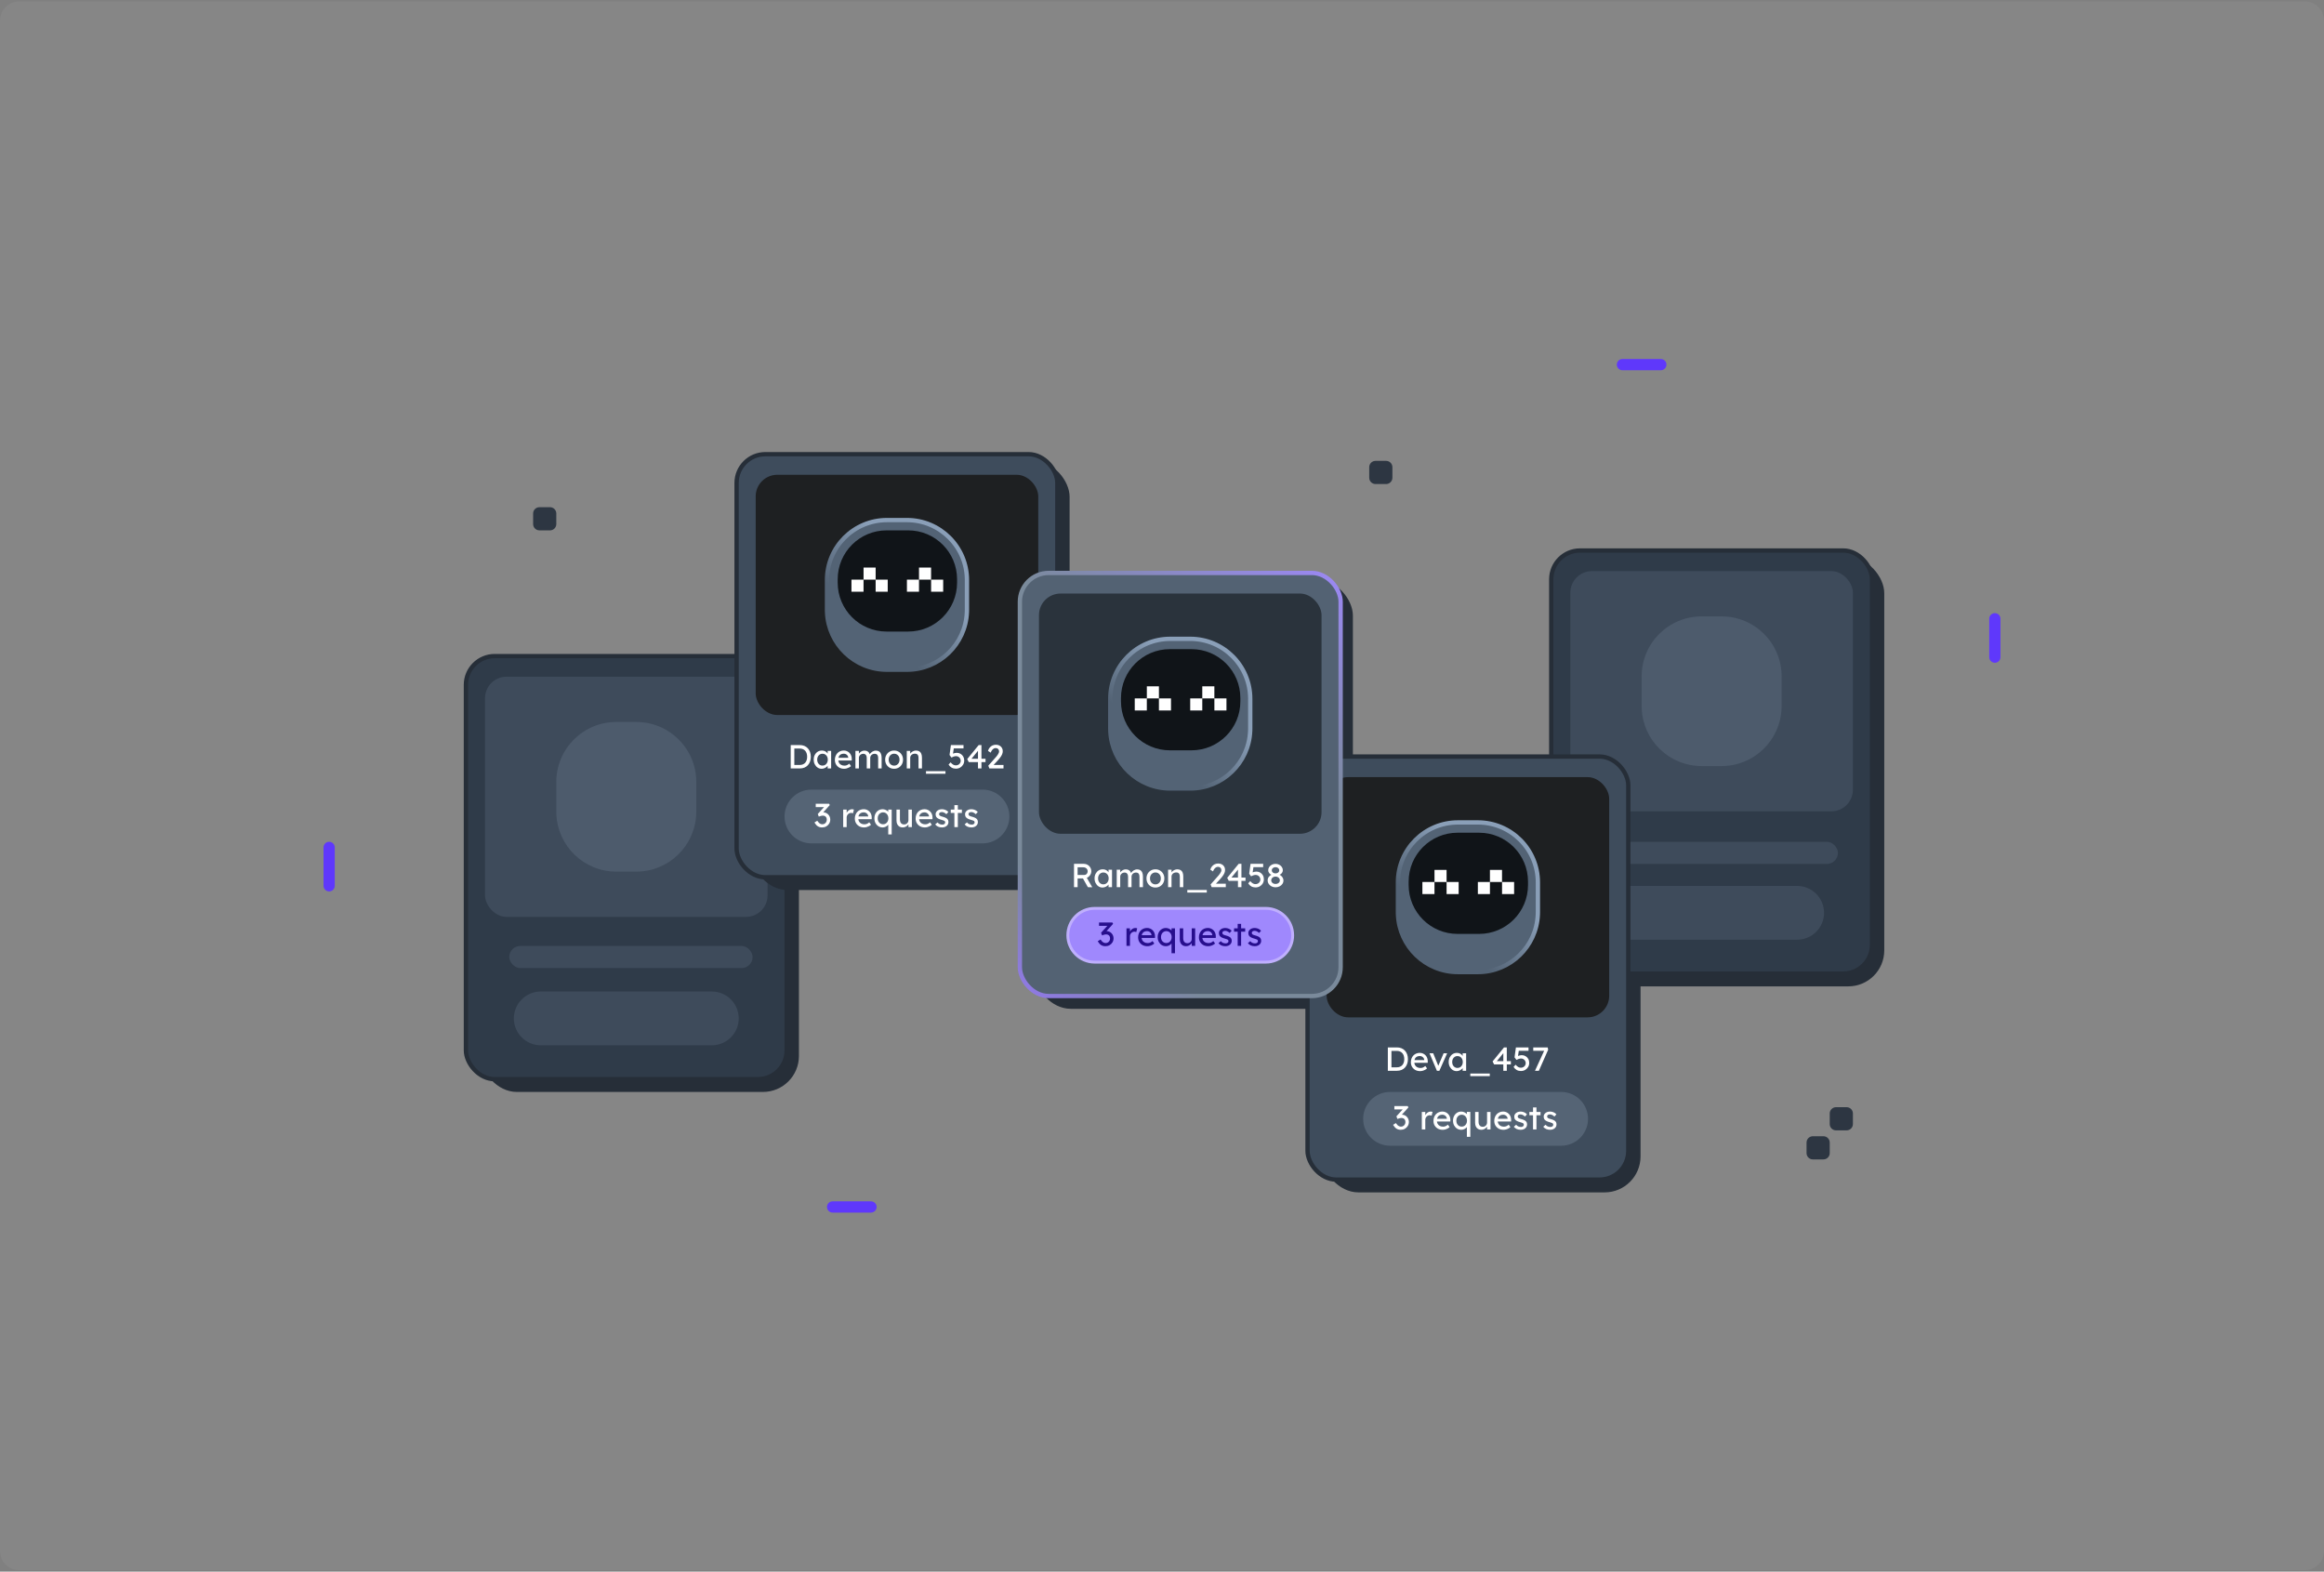 <svg width="976" height="660" viewBox="0 0 976 660" fill="none" xmlns="http://www.w3.org/2000/svg">
<rect x="0" y="0" width="976" height="660" fill="#808080" stroke="none"/>
<path d="M0 8.576C0 4.171 3.571 0.6 7.976 0.6H968.024C972.429 0.6 976 4.171 976 8.576V651.423C976 655.828 972.429 659.4 968.024 659.4H7.976C3.571 659.4 0 655.828 0 651.423V8.576Z" fill="white" fill-opacity="0.05"/>
<rect x="555.384" y="320.513" width="133.588" height="180.235" rx="15.105" fill="#262E38"/>
<rect x="201.935" y="278.332" width="133.588" height="180.235" rx="15.105" fill="#262E38"/>
<rect x="195.669" y="275.526" width="134.704" height="177.676" rx="12.084" fill="#2F3B49" stroke="#262E38" stroke-width="1.813" stroke-miterlimit="10"/>
<rect x="203.688" y="284.176" width="118.668" height="100.884" rx="9.063" fill="#3E4B5B"/>
<path d="M267.224 303.193H258.821C244.913 303.193 233.628 314.469 233.628 328.386V340.85C233.628 341.19 233.637 341.53 233.653 341.871C234.193 355.314 245.253 366.042 258.821 366.042H267.224C280.792 366.042 291.852 355.314 292.392 341.871C292.409 341.53 292.417 341.19 292.417 340.85V328.386C292.417 314.469 281.132 303.193 267.216 303.193H267.224Z" fill="#4D5B6C"/>
<path d="M310.24 427.678C310.24 433.906 305.182 438.971 298.947 438.971H227.095C220.867 438.971 215.802 433.913 215.802 427.678C215.802 421.45 220.86 416.385 227.095 416.385H298.947C305.175 416.385 310.233 421.443 310.233 427.671L310.24 427.678Z" fill="#3E4B5B"/>
<rect x="657.735" y="233.993" width="133.588" height="180.235" rx="15.105" fill="#262E38"/>
<rect x="651.471" y="231.187" width="134.704" height="177.676" rx="12.084" fill="#2F3B49" stroke="#262E38" stroke-width="1.813" stroke-miterlimit="10"/>
<rect x="659.49" y="239.837" width="118.668" height="100.884" rx="9.063" fill="#3E4B5B"/>
<path d="M723.025 258.854H714.622C700.714 258.854 689.43 270.131 689.43 284.047V296.511C689.43 296.851 689.438 297.192 689.455 297.532C689.994 310.975 701.054 321.703 714.622 321.703H723.025C736.593 321.703 747.654 310.975 748.193 297.532C748.21 297.192 748.218 296.851 748.218 296.511V284.047C748.218 270.131 736.934 258.854 723.017 258.854H723.025Z" fill="#4D5B6C"/>
<path d="M766.042 383.339C766.042 389.567 760.984 394.632 754.748 394.632H682.896C676.668 394.632 671.603 389.574 671.603 383.339C671.603 377.111 676.661 372.046 682.896 372.046H754.748C760.977 372.046 766.035 377.104 766.035 383.332L766.042 383.339Z" fill="#3E4B5B"/>
<rect x="213.877" y="397.253" width="102.188" height="9.293" rx="4.646" fill="#3E4B5B"/>
<rect x="669.678" y="353.512" width="102.188" height="9.293" rx="4.646" fill="#3E4B5B"/>
<rect x="434.58" y="243.416" width="133.588" height="180.235" rx="15.105" fill="#262E38"/>
<rect x="549.119" y="317.708" width="134.704" height="177.676" rx="12.084" fill="#3E4C5C" stroke="#262E38" stroke-width="1.813" stroke-miterlimit="10"/>
<rect x="557.138" y="326.357" width="118.668" height="100.884" rx="9.063" fill="#1E2022"/>
<path d="M620.673 345.375H612.27C598.362 345.375 587.078 356.651 587.078 370.568V383.031C587.078 383.372 587.086 383.712 587.103 384.053C587.642 397.496 598.702 408.224 612.27 408.224H620.673C634.241 408.224 645.301 397.496 645.841 384.053C645.858 383.712 645.866 383.372 645.866 383.031V370.568C645.866 356.651 634.582 345.375 620.665 345.375H620.673Z" fill="#536375" stroke="url(#paint0_linear_4782_1401)" stroke-width="1.813" stroke-miterlimit="10"/>
<path d="M621.181 349.701H612.114C600.773 349.701 591.579 358.895 591.579 370.236V371.664C591.579 383.005 600.773 392.198 612.114 392.198H621.181C632.522 392.198 641.715 383.005 641.715 371.664V370.236C641.715 358.895 632.522 349.701 621.181 349.701Z" fill="#101418"/>
<path d="M607.514 370.394H602.44V365.32H607.514V370.394ZM602.432 370.394H597.358V375.467H602.432V370.394ZM612.587 370.394H607.514V375.467H612.587V370.394ZM630.796 365.32H625.723V370.394H630.796V365.32ZM625.723 370.394H620.65V375.467H625.723V370.394ZM635.878 370.394H630.805V375.467H635.878V370.394Z" fill="white"/>
<path d="M666.919 469.86C666.919 476.088 661.861 481.153 655.626 481.153H583.774C577.546 481.153 572.481 476.095 572.481 469.86C572.481 463.631 577.539 458.566 583.774 458.566H655.626C661.855 458.566 666.913 463.624 666.913 469.853L666.919 469.86Z" fill="#556475"/>
<path d="M588.278 474.459C587.587 474.459 586.984 474.3 586.47 473.982C585.965 473.665 585.489 473.132 585.04 472.384L586.218 471.642C586.451 471.987 586.68 472.272 586.904 472.497C587.138 472.712 587.376 472.87 587.619 472.973C587.862 473.076 588.119 473.127 588.39 473.127C588.717 473.127 589.021 473.048 589.301 472.889C589.582 472.721 589.806 472.492 589.974 472.202C590.142 471.913 590.226 471.585 590.226 471.221C590.226 470.857 590.161 470.548 590.03 470.296C589.899 470.034 589.708 469.838 589.456 469.707C589.203 469.567 588.904 469.497 588.558 469.497C588.4 469.497 588.231 469.516 588.054 469.553C587.886 469.581 587.703 469.628 587.507 469.693C587.311 469.749 587.096 469.824 586.862 469.917L586.442 468.81L589.47 465.474L589.764 465.909H585.587V464.507H591.208L591.488 465.067L588.278 468.628L587.928 468.263C588.002 468.226 588.124 468.193 588.292 468.165C588.47 468.128 588.615 468.109 588.727 468.109C589.138 468.109 589.521 468.189 589.876 468.348C590.24 468.497 590.554 468.712 590.815 468.992C591.086 469.263 591.296 469.586 591.446 469.959C591.605 470.324 591.684 470.716 591.684 471.137C591.684 471.772 591.53 472.342 591.222 472.847C590.923 473.342 590.516 473.735 590.002 474.024C589.488 474.314 588.914 474.459 588.278 474.459ZM597.117 474.319V466.96H598.575V469.273L598.435 468.712C598.537 468.357 598.71 468.034 598.953 467.745C599.205 467.455 599.491 467.226 599.808 467.058C600.135 466.89 600.472 466.806 600.817 466.806C600.976 466.806 601.126 466.82 601.266 466.848C601.416 466.876 601.532 466.908 601.616 466.946L601.238 468.516C601.126 468.469 601 468.432 600.86 468.404C600.729 468.366 600.598 468.348 600.467 468.348C600.215 468.348 599.972 468.399 599.738 468.502C599.514 468.595 599.313 468.731 599.135 468.908C598.967 469.076 598.832 469.277 598.729 469.511C598.626 469.735 598.575 469.983 598.575 470.254V474.319H597.117ZM605.89 474.459C605.133 474.459 604.46 474.3 603.871 473.982C603.292 473.655 602.834 473.211 602.498 472.651C602.17 472.09 602.007 471.445 602.007 470.716C602.007 470.137 602.1 469.609 602.287 469.132C602.474 468.656 602.731 468.245 603.058 467.899C603.395 467.544 603.792 467.273 604.25 467.086C604.717 466.89 605.222 466.792 605.764 466.792C606.24 466.792 606.684 466.885 607.095 467.072C607.506 467.249 607.861 467.497 608.161 467.815C608.469 468.133 608.703 468.511 608.861 468.95C609.03 469.38 609.109 469.852 609.1 470.366L609.086 470.983H603.072L602.75 469.833H607.838L607.628 470.072V469.735C607.6 469.427 607.497 469.151 607.319 468.908C607.142 468.665 606.918 468.474 606.647 468.333C606.376 468.193 606.081 468.123 605.764 468.123C605.259 468.123 604.834 468.221 604.488 468.418C604.142 468.604 603.881 468.885 603.703 469.259C603.525 469.623 603.437 470.076 603.437 470.618C603.437 471.132 603.544 471.581 603.759 471.964C603.974 472.338 604.278 472.627 604.67 472.833C605.063 473.039 605.516 473.141 606.03 473.141C606.394 473.141 606.731 473.081 607.039 472.959C607.357 472.838 607.698 472.618 608.062 472.3L608.791 473.324C608.567 473.548 608.291 473.744 607.964 473.912C607.647 474.081 607.305 474.216 606.941 474.319C606.586 474.412 606.235 474.459 605.89 474.459ZM616.037 477.403V472.567H616.318C616.318 472.791 616.243 473.015 616.093 473.24C615.944 473.454 615.743 473.655 615.491 473.842C615.238 474.029 614.958 474.179 614.65 474.291C614.341 474.403 614.024 474.459 613.696 474.459C613.033 474.459 612.44 474.295 611.916 473.968C611.393 473.632 610.977 473.179 610.669 472.609C610.37 472.029 610.22 471.371 610.22 470.632C610.22 469.894 610.37 469.24 610.669 468.67C610.968 468.091 611.374 467.637 611.888 467.31C612.412 466.974 613 466.806 613.654 466.806C614.019 466.806 614.365 466.866 614.692 466.988C615.028 467.109 615.327 467.268 615.589 467.464C615.86 467.661 616.07 467.88 616.22 468.123C616.378 468.357 616.458 468.595 616.458 468.838L616.037 468.866V466.946H617.481V477.403H616.037ZM613.851 473.127C614.29 473.127 614.678 473.02 615.014 472.805C615.35 472.59 615.612 472.296 615.799 471.922C615.995 471.548 616.093 471.118 616.093 470.632C616.093 470.146 615.995 469.717 615.799 469.343C615.612 468.96 615.35 468.661 615.014 468.446C614.678 468.231 614.29 468.123 613.851 468.123C613.411 468.123 613.024 468.235 612.687 468.46C612.351 468.675 612.084 468.974 611.888 469.357C611.701 469.731 611.608 470.156 611.608 470.632C611.608 471.109 611.701 471.539 611.888 471.922C612.084 472.296 612.351 472.59 612.687 472.805C613.024 473.02 613.411 473.127 613.851 473.127ZM622.077 474.459C621.554 474.459 621.096 474.338 620.703 474.095C620.32 473.852 620.021 473.511 619.806 473.071C619.601 472.632 619.498 472.109 619.498 471.501V466.96H620.942V471.109C620.942 471.539 621.007 471.913 621.138 472.23C621.278 472.539 621.474 472.777 621.727 472.945C621.988 473.113 622.301 473.197 622.666 473.197C622.937 473.197 623.184 473.155 623.409 473.071C623.633 472.978 623.825 472.852 623.983 472.693C624.152 472.534 624.282 472.342 624.376 472.118C624.469 471.894 624.516 471.651 624.516 471.389V466.96H625.96V474.319H624.516V472.777L624.768 472.609C624.656 472.955 624.465 473.268 624.194 473.548C623.932 473.828 623.619 474.053 623.255 474.221C622.89 474.38 622.498 474.459 622.077 474.459ZM631.419 474.459C630.662 474.459 629.989 474.3 629.401 473.982C628.821 473.655 628.363 473.211 628.027 472.651C627.7 472.09 627.536 471.445 627.536 470.716C627.536 470.137 627.63 469.609 627.817 469.132C628.004 468.656 628.261 468.245 628.588 467.899C628.924 467.544 629.321 467.273 629.779 467.086C630.246 466.89 630.751 466.792 631.293 466.792C631.77 466.792 632.213 466.885 632.625 467.072C633.036 467.249 633.391 467.497 633.69 467.815C633.998 468.133 634.232 468.511 634.391 468.95C634.559 469.38 634.638 469.852 634.629 470.366L634.615 470.983H628.602L628.279 469.833H633.368L633.157 470.072V469.735C633.129 469.427 633.026 469.151 632.849 468.908C632.671 468.665 632.447 468.474 632.176 468.333C631.905 468.193 631.611 468.123 631.293 468.123C630.788 468.123 630.363 468.221 630.017 468.418C629.672 468.604 629.41 468.885 629.232 469.259C629.055 469.623 628.966 470.076 628.966 470.618C628.966 471.132 629.074 471.581 629.289 471.964C629.503 472.338 629.807 472.627 630.2 472.833C630.592 473.039 631.045 473.141 631.559 473.141C631.924 473.141 632.26 473.081 632.569 472.959C632.886 472.838 633.227 472.618 633.592 472.3L634.321 473.324C634.096 473.548 633.821 473.744 633.494 473.912C633.176 474.081 632.835 474.216 632.47 474.319C632.115 474.412 631.765 474.459 631.419 474.459ZM638.651 474.459C638.034 474.459 637.478 474.352 636.983 474.137C636.488 473.922 636.077 473.604 635.75 473.183L636.731 472.342C637.011 472.669 637.315 472.908 637.642 473.057C637.978 473.197 638.357 473.268 638.777 473.268C638.946 473.268 639.1 473.249 639.24 473.211C639.389 473.165 639.516 473.099 639.618 473.015C639.73 472.931 639.815 472.833 639.871 472.721C639.927 472.599 639.955 472.469 639.955 472.328C639.955 472.085 639.866 471.889 639.688 471.74C639.595 471.674 639.445 471.604 639.24 471.529C639.044 471.445 638.787 471.361 638.469 471.277C637.927 471.137 637.483 470.978 637.137 470.801C636.792 470.623 636.525 470.422 636.338 470.198C636.198 470.02 636.095 469.829 636.03 469.623C635.965 469.408 635.932 469.175 635.932 468.922C635.932 468.614 635.997 468.333 636.128 468.081C636.268 467.82 636.455 467.595 636.689 467.408C636.932 467.212 637.212 467.063 637.53 466.96C637.857 466.857 638.203 466.806 638.567 466.806C638.913 466.806 639.254 466.852 639.59 466.946C639.936 467.039 640.254 467.175 640.543 467.352C640.833 467.53 641.076 467.74 641.272 467.983L640.445 468.894C640.268 468.717 640.072 468.562 639.857 468.432C639.651 468.291 639.441 468.184 639.226 468.109C639.011 468.034 638.815 467.997 638.637 467.997C638.441 467.997 638.263 468.016 638.104 468.053C637.946 468.091 637.81 468.147 637.698 468.221C637.595 468.296 637.516 468.39 637.46 468.502C637.404 468.614 637.376 468.74 637.376 468.88C637.385 469.002 637.413 469.118 637.46 469.231C637.516 469.333 637.591 469.422 637.684 469.497C637.787 469.572 637.941 469.651 638.147 469.735C638.352 469.819 638.614 469.899 638.931 469.974C639.399 470.095 639.782 470.23 640.081 470.38C640.389 470.52 640.632 470.684 640.81 470.871C640.997 471.048 641.128 471.254 641.202 471.487C641.277 471.721 641.314 471.983 641.314 472.272C641.314 472.693 641.193 473.071 640.95 473.408C640.716 473.735 640.399 473.992 639.997 474.179C639.595 474.366 639.146 474.459 638.651 474.459ZM643.817 474.319V465.082H645.26V474.319H643.817ZM642.289 468.362V466.96H646.971V468.362H642.289ZM651.012 474.459C650.395 474.459 649.839 474.352 649.344 474.137C648.849 473.922 648.438 473.604 648.11 473.183L649.092 472.342C649.372 472.669 649.676 472.908 650.003 473.057C650.339 473.197 650.718 473.268 651.138 473.268C651.306 473.268 651.461 473.249 651.601 473.211C651.75 473.165 651.876 473.099 651.979 473.015C652.091 472.931 652.175 472.833 652.232 472.721C652.288 472.599 652.316 472.469 652.316 472.328C652.316 472.085 652.227 471.889 652.049 471.74C651.956 471.674 651.806 471.604 651.601 471.529C651.405 471.445 651.148 471.361 650.83 471.277C650.288 471.137 649.844 470.978 649.498 470.801C649.152 470.623 648.886 470.422 648.699 470.198C648.559 470.02 648.456 469.829 648.391 469.623C648.325 469.408 648.293 469.175 648.293 468.922C648.293 468.614 648.358 468.333 648.489 468.081C648.629 467.82 648.816 467.595 649.05 467.408C649.293 467.212 649.573 467.063 649.891 466.96C650.218 466.857 650.563 466.806 650.928 466.806C651.274 466.806 651.615 466.852 651.951 466.946C652.297 467.039 652.615 467.175 652.904 467.352C653.194 467.53 653.437 467.74 653.633 467.983L652.806 468.894C652.629 468.717 652.432 468.562 652.218 468.432C652.012 468.291 651.802 468.184 651.587 468.109C651.372 468.034 651.176 467.997 650.998 467.997C650.802 467.997 650.624 468.016 650.465 468.053C650.306 468.091 650.171 468.147 650.059 468.221C649.956 468.296 649.877 468.39 649.821 468.502C649.764 468.614 649.736 468.74 649.736 468.88C649.746 469.002 649.774 469.118 649.821 469.231C649.877 469.333 649.951 469.422 650.045 469.497C650.148 469.572 650.302 469.651 650.507 469.735C650.713 469.819 650.975 469.899 651.292 469.974C651.76 470.095 652.143 470.23 652.442 470.38C652.75 470.52 652.993 470.684 653.171 470.871C653.358 471.048 653.488 471.254 653.563 471.487C653.638 471.721 653.675 471.983 653.675 472.272C653.675 472.693 653.554 473.071 653.311 473.408C653.077 473.735 652.76 473.992 652.358 474.179C651.956 474.366 651.507 474.459 651.012 474.459Z" fill="white"/>
<path d="M582.844 449.679V439.867H586.685C587.386 439.867 588.017 439.984 588.577 440.218C589.147 440.451 589.633 440.788 590.035 441.227C590.437 441.666 590.745 442.185 590.96 442.783C591.175 443.381 591.283 444.044 591.283 444.773C591.283 445.502 591.175 446.17 590.96 446.778C590.745 447.376 590.437 447.894 590.035 448.334C589.643 448.763 589.161 449.095 588.591 449.329C588.021 449.562 587.386 449.679 586.685 449.679H582.844ZM584.358 448.376L584.316 448.221H586.615C587.11 448.221 587.55 448.142 587.933 447.983C588.325 447.824 588.652 447.6 588.914 447.31C589.185 447.011 589.39 446.647 589.531 446.217C589.671 445.787 589.741 445.306 589.741 444.773C589.741 444.241 589.671 443.764 589.531 443.343C589.39 442.914 589.185 442.549 588.914 442.25C588.643 441.951 588.316 441.722 587.933 441.563C587.55 441.404 587.11 441.325 586.615 441.325H584.274L584.358 441.199V448.376ZM596.4 449.819C595.643 449.819 594.97 449.661 594.381 449.343C593.802 449.016 593.344 448.572 593.008 448.011C592.68 447.45 592.517 446.806 592.517 446.077C592.517 445.497 592.61 444.969 592.797 444.493C592.984 444.016 593.241 443.605 593.568 443.259C593.905 442.904 594.302 442.633 594.76 442.446C595.227 442.25 595.732 442.152 596.274 442.152C596.75 442.152 597.194 442.245 597.605 442.432C598.016 442.61 598.371 442.857 598.67 443.175C598.979 443.493 599.212 443.871 599.371 444.311C599.54 444.74 599.619 445.212 599.61 445.726L599.596 446.343H593.582L593.26 445.194H598.348L598.138 445.432V445.096C598.11 444.787 598.007 444.512 597.829 444.269C597.652 444.026 597.428 443.834 597.157 443.694C596.886 443.554 596.591 443.484 596.274 443.484C595.769 443.484 595.344 443.582 594.998 443.778C594.652 443.965 594.391 444.245 594.213 444.619C594.035 444.983 593.947 445.437 593.947 445.979C593.947 446.493 594.054 446.941 594.269 447.324C594.484 447.698 594.788 447.988 595.18 448.193C595.573 448.399 596.026 448.502 596.54 448.502C596.904 448.502 597.241 448.441 597.549 448.32C597.867 448.198 598.208 447.978 598.572 447.661L599.301 448.684C599.077 448.908 598.801 449.104 598.474 449.273C598.157 449.441 597.815 449.576 597.451 449.679C597.096 449.773 596.745 449.819 596.4 449.819ZM603.453 449.679L600.341 442.32H601.897L604.14 447.829L603.873 447.955L606.27 442.32H607.756L604.49 449.679H603.453ZM611.703 449.819C611.096 449.819 610.54 449.651 610.035 449.315C609.54 448.978 609.143 448.52 608.844 447.941C608.545 447.362 608.395 446.708 608.395 445.979C608.395 445.24 608.545 444.586 608.844 444.016C609.152 443.437 609.563 442.984 610.077 442.657C610.601 442.33 611.185 442.166 611.829 442.166C612.213 442.166 612.563 442.222 612.881 442.334C613.198 442.446 613.474 442.605 613.708 442.811C613.951 443.007 614.147 443.236 614.296 443.498C614.455 443.759 614.553 444.04 614.591 444.339L614.268 444.227V442.32H615.726V449.679H614.268V447.927L614.605 447.829C614.549 448.081 614.432 448.329 614.254 448.572C614.086 448.805 613.867 449.016 613.596 449.203C613.334 449.39 613.04 449.539 612.712 449.651C612.395 449.763 612.058 449.819 611.703 449.819ZM612.082 448.488C612.521 448.488 612.909 448.38 613.245 448.165C613.582 447.95 613.843 447.656 614.03 447.282C614.226 446.899 614.324 446.465 614.324 445.979C614.324 445.502 614.226 445.077 614.03 444.703C613.843 444.329 613.582 444.035 613.245 443.82C612.909 443.605 612.521 443.498 612.082 443.498C611.652 443.498 611.269 443.605 610.932 443.82C610.605 444.035 610.344 444.329 610.147 444.703C609.96 445.077 609.867 445.502 609.867 445.979C609.867 446.465 609.96 446.899 610.147 447.282C610.344 447.656 610.605 447.95 610.932 448.165C611.269 448.38 611.652 448.488 612.082 448.488ZM617.476 451.922V450.829H625.662V451.922H617.476ZM631.345 449.679V441.773L631.695 441.858L628.471 445.796L628.415 445.628H634.513V447.016H627.476L626.831 445.754L631.639 439.867H632.803V449.679H631.345ZM638.705 449.777C638.061 449.777 637.477 449.632 636.953 449.343C636.43 449.044 635.995 448.619 635.65 448.067L636.491 447.128C636.93 447.614 637.313 447.946 637.64 448.123C637.967 448.301 638.322 448.39 638.705 448.39C639.089 448.39 639.434 448.306 639.743 448.137C640.051 447.969 640.294 447.74 640.472 447.45C640.658 447.161 640.752 446.838 640.752 446.483C640.752 446.109 640.663 445.778 640.486 445.488C640.317 445.189 640.088 444.955 639.799 444.787C639.509 444.61 639.182 444.521 638.818 444.521C638.64 444.521 638.472 444.535 638.313 444.563C638.154 444.582 637.962 444.633 637.738 444.717C637.514 444.801 637.22 444.932 636.855 445.11L636.056 444.03L636.631 439.867H641.929V441.269H637.584L637.878 441.003L637.416 444.114L637.065 443.708C637.159 443.614 637.318 443.526 637.542 443.442C637.766 443.348 638.014 443.273 638.285 443.217C638.565 443.152 638.832 443.119 639.084 443.119C639.682 443.119 640.215 443.259 640.682 443.54C641.158 443.811 641.532 444.189 641.803 444.675C642.084 445.161 642.224 445.717 642.224 446.343C642.224 446.988 642.07 447.572 641.761 448.095C641.453 448.609 641.032 449.02 640.5 449.329C639.967 449.628 639.369 449.777 638.705 449.777ZM644.64 449.679L648.705 440.82L648.873 441.269H643.911V439.867H649.98L650.177 440.834L646.266 449.679H644.64Z" fill="white"/>
<rect x="315.609" y="193.542" width="133.588" height="180.235" rx="15.105" fill="#262E38"/>
<rect x="309.344" y="190.736" width="134.704" height="177.676" rx="12.084" fill="#3E4C5C" stroke="#262E38" stroke-width="1.813" stroke-miterlimit="10"/>
<rect x="317.363" y="199.386" width="118.668" height="100.884" rx="9.063" fill="#1E2022"/>
<path d="M380.898 218.403H372.495C358.587 218.403 347.303 229.679 347.303 243.596V256.059C347.303 256.4 347.311 256.74 347.328 257.081C347.867 270.524 358.928 281.252 372.495 281.252H380.898C394.466 281.252 405.527 270.524 406.066 257.081C406.083 256.74 406.091 256.4 406.091 256.059V243.596C406.091 229.679 394.807 218.403 380.89 218.403H380.898Z" fill="#536375" stroke="url(#paint1_linear_4782_1401)" stroke-width="1.813" stroke-miterlimit="10"/>
<path d="M381.406 222.729H372.339C360.998 222.729 351.804 231.923 351.804 243.264V244.692C351.804 256.033 360.998 265.227 372.339 265.227H381.406C392.747 265.227 401.94 256.033 401.94 244.692V243.264C401.94 231.923 392.747 222.729 381.406 222.729Z" fill="#101418"/>
<path d="M367.739 243.422H362.665V238.349H367.739V243.422ZM362.657 243.422H357.583V248.495H362.657V243.422ZM372.812 243.422H367.739V248.495H372.812V243.422ZM391.022 238.349H385.948V243.422H391.022V238.349ZM385.948 243.422H380.875V248.495H385.948V243.422ZM396.103 243.422H391.03V248.495H396.103V243.422Z" fill="white"/>
<path d="M423.915 342.888C423.915 349.116 418.857 354.181 412.622 354.181H340.77C334.542 354.181 329.477 349.123 329.477 342.888C329.477 336.66 334.535 331.595 340.77 331.595H412.622C418.85 331.595 423.908 336.653 423.908 342.881L423.915 342.888Z" fill="#556475"/>
<path d="M345.274 347.487C344.582 347.487 343.979 347.328 343.465 347.011C342.961 346.693 342.484 346.16 342.036 345.413L343.213 344.67C343.447 345.016 343.676 345.301 343.9 345.525C344.134 345.74 344.372 345.899 344.615 346.002C344.858 346.104 345.115 346.156 345.386 346.156C345.713 346.156 346.017 346.076 346.297 345.917C346.577 345.749 346.802 345.52 346.97 345.231C347.138 344.941 347.222 344.614 347.222 344.249C347.222 343.885 347.157 343.577 347.026 343.324C346.895 343.063 346.703 342.866 346.451 342.736C346.199 342.595 345.9 342.525 345.554 342.525C345.395 342.525 345.227 342.544 345.049 342.581C344.881 342.609 344.699 342.656 344.503 342.721C344.307 342.778 344.092 342.852 343.858 342.946L343.437 341.838L346.465 338.502L346.76 338.937H342.582V337.535H348.203L348.484 338.096L345.274 341.656L344.923 341.292C344.998 341.254 345.12 341.222 345.288 341.194C345.465 341.156 345.61 341.138 345.722 341.138C346.133 341.138 346.517 341.217 346.872 341.376C347.236 341.525 347.549 341.74 347.811 342.021C348.082 342.292 348.292 342.614 348.442 342.988C348.6 343.352 348.68 343.745 348.68 344.165C348.68 344.801 348.526 345.371 348.217 345.875C347.918 346.371 347.512 346.763 346.998 347.053C346.484 347.342 345.909 347.487 345.274 347.487ZM354.113 347.347V339.988H355.57V342.301L355.43 341.74C355.533 341.385 355.706 341.063 355.949 340.773C356.201 340.483 356.486 340.254 356.804 340.086C357.131 339.918 357.467 339.834 357.813 339.834C357.972 339.834 358.121 339.848 358.262 339.876C358.411 339.904 358.528 339.937 358.612 339.974L358.234 341.544C358.121 341.497 357.995 341.46 357.855 341.432C357.724 341.395 357.593 341.376 357.463 341.376C357.21 341.376 356.967 341.427 356.734 341.53C356.509 341.623 356.309 341.759 356.131 341.937C355.963 342.105 355.827 342.306 355.725 342.539C355.622 342.764 355.57 343.011 355.57 343.282V347.347H354.113ZM362.885 347.487C362.128 347.487 361.456 347.328 360.867 347.011C360.287 346.684 359.83 346.24 359.493 345.679C359.166 345.118 359.003 344.474 359.003 343.745C359.003 343.165 359.096 342.637 359.283 342.161C359.47 341.684 359.727 341.273 360.054 340.927C360.39 340.572 360.787 340.301 361.245 340.114C361.713 339.918 362.217 339.82 362.759 339.82C363.236 339.82 363.68 339.913 364.091 340.1C364.502 340.278 364.857 340.525 365.156 340.843C365.465 341.161 365.698 341.539 365.857 341.979C366.025 342.408 366.105 342.88 366.095 343.394L366.081 344.011H360.068L359.745 342.862H364.834L364.623 343.1V342.764C364.595 342.455 364.493 342.179 364.315 341.937C364.138 341.694 363.913 341.502 363.642 341.362C363.371 341.222 363.077 341.152 362.759 341.152C362.255 341.152 361.829 341.25 361.484 341.446C361.138 341.633 360.876 341.913 360.699 342.287C360.521 342.651 360.432 343.105 360.432 343.647C360.432 344.161 360.54 344.609 360.755 344.992C360.97 345.366 361.273 345.656 361.666 345.861C362.058 346.067 362.512 346.17 363.026 346.17C363.39 346.17 363.726 346.109 364.035 345.987C364.352 345.866 364.694 345.646 365.058 345.329L365.787 346.352C365.563 346.576 365.287 346.772 364.96 346.941C364.642 347.109 364.301 347.244 363.937 347.347C363.582 347.441 363.231 347.487 362.885 347.487ZM373.033 350.431V345.595H373.313C373.313 345.819 373.239 346.044 373.089 346.268C372.939 346.483 372.739 346.684 372.486 346.871C372.234 347.057 371.954 347.207 371.645 347.319C371.337 347.431 371.019 347.487 370.692 347.487C370.029 347.487 369.435 347.324 368.912 346.997C368.389 346.66 367.973 346.207 367.664 345.637C367.365 345.058 367.216 344.399 367.216 343.661C367.216 342.922 367.365 342.268 367.664 341.698C367.963 341.119 368.37 340.666 368.884 340.339C369.407 340.002 369.996 339.834 370.65 339.834C371.014 339.834 371.36 339.895 371.687 340.016C372.024 340.138 372.323 340.297 372.584 340.493C372.855 340.689 373.066 340.909 373.215 341.152C373.374 341.385 373.453 341.623 373.453 341.866L373.033 341.894V339.974H374.477V350.431H373.033ZM370.846 346.156C371.285 346.156 371.673 346.048 372.01 345.833C372.346 345.618 372.608 345.324 372.795 344.95C372.991 344.576 373.089 344.147 373.089 343.661C373.089 343.175 372.991 342.745 372.795 342.371C372.608 341.988 372.346 341.689 372.01 341.474C371.673 341.259 371.285 341.152 370.846 341.152C370.407 341.152 370.019 341.264 369.683 341.488C369.346 341.703 369.08 342.002 368.884 342.385C368.697 342.759 368.603 343.184 368.603 343.661C368.603 344.137 368.697 344.567 368.884 344.95C369.08 345.324 369.346 345.618 369.683 345.833C370.019 346.048 370.407 346.156 370.846 346.156ZM379.073 347.487C378.549 347.487 378.092 347.366 377.699 347.123C377.316 346.88 377.017 346.539 376.802 346.1C376.596 345.66 376.494 345.137 376.494 344.53V339.988H377.937V344.137C377.937 344.567 378.003 344.941 378.134 345.259C378.274 345.567 378.47 345.805 378.722 345.973C378.984 346.142 379.297 346.226 379.661 346.226C379.932 346.226 380.18 346.184 380.404 346.1C380.629 346.006 380.82 345.88 380.979 345.721C381.147 345.562 381.278 345.371 381.372 345.146C381.465 344.922 381.512 344.679 381.512 344.418V339.988H382.955V347.347H381.512V345.805L381.764 345.637C381.652 345.983 381.46 346.296 381.189 346.576C380.928 346.857 380.615 347.081 380.25 347.249C379.886 347.408 379.493 347.487 379.073 347.487ZM388.415 347.487C387.658 347.487 386.985 347.328 386.396 347.011C385.817 346.684 385.359 346.24 385.023 345.679C384.696 345.118 384.532 344.474 384.532 343.745C384.532 343.165 384.625 342.637 384.812 342.161C384.999 341.684 385.256 341.273 385.583 340.927C385.92 340.572 386.317 340.301 386.775 340.114C387.242 339.918 387.747 339.82 388.289 339.82C388.765 339.82 389.209 339.913 389.62 340.1C390.031 340.278 390.386 340.525 390.686 340.843C390.994 341.161 391.228 341.539 391.386 341.979C391.555 342.408 391.634 342.88 391.625 343.394L391.611 344.011H385.597L385.275 342.862H390.363L390.153 343.1V342.764C390.125 342.455 390.022 342.179 389.844 341.937C389.667 341.694 389.443 341.502 389.172 341.362C388.901 341.222 388.606 341.152 388.289 341.152C387.784 341.152 387.359 341.25 387.013 341.446C386.667 341.633 386.406 341.913 386.228 342.287C386.051 342.651 385.962 343.105 385.962 343.647C385.962 344.161 386.069 344.609 386.284 344.992C386.499 345.366 386.803 345.656 387.195 345.861C387.588 346.067 388.041 346.17 388.555 346.17C388.919 346.17 389.256 346.109 389.564 345.987C389.882 345.866 390.223 345.646 390.587 345.329L391.316 346.352C391.092 346.576 390.816 346.772 390.489 346.941C390.172 347.109 389.83 347.244 389.466 347.347C389.111 347.441 388.76 347.487 388.415 347.487ZM395.647 347.487C395.03 347.487 394.474 347.38 393.979 347.165C393.483 346.95 393.072 346.632 392.745 346.212L393.726 345.371C394.007 345.698 394.31 345.936 394.638 346.086C394.974 346.226 395.352 346.296 395.773 346.296C395.941 346.296 396.095 346.277 396.235 346.24C396.385 346.193 396.511 346.128 396.614 346.044C396.726 345.959 396.81 345.861 396.866 345.749C396.922 345.628 396.95 345.497 396.95 345.357C396.95 345.114 396.862 344.918 396.684 344.768C396.591 344.703 396.441 344.633 396.235 344.558C396.039 344.474 395.782 344.39 395.465 344.305C394.923 344.165 394.479 344.006 394.133 343.829C393.787 343.651 393.521 343.45 393.334 343.226C393.194 343.049 393.091 342.857 393.026 342.651C392.96 342.436 392.927 342.203 392.927 341.951C392.927 341.642 392.993 341.362 393.124 341.11C393.264 340.848 393.451 340.624 393.684 340.437C393.927 340.24 394.208 340.091 394.525 339.988C394.852 339.885 395.198 339.834 395.563 339.834C395.908 339.834 396.249 339.881 396.586 339.974C396.932 340.068 397.249 340.203 397.539 340.381C397.829 340.558 398.072 340.768 398.268 341.011L397.441 341.923C397.263 341.745 397.067 341.591 396.852 341.46C396.647 341.32 396.436 341.212 396.221 341.138C396.007 341.063 395.81 341.025 395.633 341.025C395.436 341.025 395.259 341.044 395.1 341.081C394.941 341.119 394.806 341.175 394.694 341.25C394.591 341.324 394.511 341.418 394.455 341.53C394.399 341.642 394.371 341.768 394.371 341.908C394.381 342.03 394.409 342.147 394.455 342.259C394.511 342.362 394.586 342.45 394.68 342.525C394.782 342.6 394.937 342.679 395.142 342.764C395.348 342.848 395.609 342.927 395.927 343.002C396.394 343.123 396.777 343.259 397.077 343.408C397.385 343.549 397.628 343.712 397.805 343.899C397.992 344.076 398.123 344.282 398.198 344.516C398.273 344.749 398.31 345.011 398.31 345.301C398.31 345.721 398.189 346.1 397.946 346.436C397.712 346.763 397.394 347.02 396.992 347.207C396.591 347.394 396.142 347.487 395.647 347.487ZM400.812 347.347V338.11H402.256V347.347H400.812ZM399.284 341.39V339.988H403.966V341.39H399.284ZM408.008 347.487C407.391 347.487 406.835 347.38 406.34 347.165C405.844 346.95 405.433 346.632 405.106 346.212L406.087 345.371C406.368 345.698 406.671 345.936 406.998 346.086C407.335 346.226 407.713 346.296 408.134 346.296C408.302 346.296 408.456 346.277 408.596 346.24C408.746 346.193 408.872 346.128 408.975 346.044C409.087 345.959 409.171 345.861 409.227 345.749C409.283 345.628 409.311 345.497 409.311 345.357C409.311 345.114 409.222 344.918 409.045 344.768C408.951 344.703 408.802 344.633 408.596 344.558C408.4 344.474 408.143 344.39 407.825 344.305C407.283 344.165 406.84 344.006 406.494 343.829C406.148 343.651 405.882 343.45 405.695 343.226C405.555 343.049 405.452 342.857 405.386 342.651C405.321 342.436 405.288 342.203 405.288 341.951C405.288 341.642 405.354 341.362 405.485 341.11C405.625 340.848 405.812 340.624 406.045 340.437C406.288 340.24 406.569 340.091 406.886 339.988C407.213 339.885 407.559 339.834 407.924 339.834C408.269 339.834 408.61 339.881 408.947 339.974C409.293 340.068 409.61 340.203 409.9 340.381C410.19 340.558 410.433 340.768 410.629 341.011L409.802 341.923C409.624 341.745 409.428 341.591 409.213 341.46C409.008 341.32 408.797 341.212 408.582 341.138C408.367 341.063 408.171 341.025 407.994 341.025C407.797 341.025 407.62 341.044 407.461 341.081C407.302 341.119 407.167 341.175 407.054 341.25C406.952 341.324 406.872 341.418 406.816 341.53C406.76 341.642 406.732 341.768 406.732 341.908C406.741 342.03 406.769 342.147 406.816 342.259C406.872 342.362 406.947 342.45 407.04 342.525C407.143 342.6 407.297 342.679 407.503 342.764C407.709 342.848 407.97 342.927 408.288 343.002C408.755 343.123 409.138 343.259 409.437 343.408C409.746 343.549 409.989 343.712 410.166 343.899C410.353 344.076 410.484 344.282 410.559 344.516C410.634 344.749 410.671 345.011 410.671 345.301C410.671 345.721 410.549 346.1 410.306 346.436C410.073 346.763 409.755 347.02 409.353 347.207C408.951 347.394 408.503 347.487 408.008 347.487Z" fill="white"/>
<path d="M332.075 322.708V312.895H335.916C336.617 312.895 337.248 313.012 337.808 313.246C338.378 313.48 338.864 313.816 339.266 314.255C339.668 314.694 339.976 315.213 340.191 315.811C340.406 316.409 340.514 317.073 340.514 317.801C340.514 318.53 340.406 319.199 340.191 319.806C339.976 320.404 339.668 320.923 339.266 321.362C338.874 321.792 338.392 322.123 337.822 322.357C337.252 322.591 336.617 322.708 335.916 322.708H332.075ZM333.589 321.404L333.547 321.25H335.846C336.341 321.25 336.78 321.17 337.164 321.011C337.556 320.853 337.883 320.628 338.145 320.339C338.416 320.04 338.621 319.675 338.762 319.245C338.902 318.815 338.972 318.334 338.972 317.801C338.972 317.269 338.902 316.792 338.762 316.372C338.621 315.942 338.416 315.577 338.145 315.278C337.874 314.979 337.547 314.75 337.164 314.592C336.78 314.433 336.341 314.353 335.846 314.353H333.505L333.589 314.227V321.404ZM345.028 322.848C344.42 322.848 343.864 322.679 343.36 322.343C342.865 322.007 342.467 321.549 342.168 320.969C341.869 320.39 341.72 319.736 341.72 319.007C341.72 318.269 341.869 317.615 342.168 317.045C342.477 316.465 342.888 316.012 343.402 315.685C343.925 315.358 344.509 315.194 345.154 315.194C345.537 315.194 345.888 315.25 346.205 315.362C346.523 315.475 346.799 315.633 347.032 315.839C347.275 316.035 347.472 316.264 347.621 316.526C347.78 316.788 347.878 317.068 347.915 317.367L347.593 317.255V315.348H349.051V322.708H347.593V320.955L347.929 320.857C347.873 321.11 347.757 321.357 347.579 321.6C347.411 321.834 347.191 322.044 346.92 322.231C346.659 322.418 346.364 322.567 346.037 322.679C345.719 322.792 345.383 322.848 345.028 322.848ZM345.406 321.516C345.846 321.516 346.233 321.409 346.57 321.194C346.906 320.979 347.168 320.684 347.355 320.311C347.551 319.927 347.649 319.493 347.649 319.007C347.649 318.53 347.551 318.105 347.355 317.731C347.168 317.358 346.906 317.063 346.57 316.848C346.233 316.633 345.846 316.526 345.406 316.526C344.977 316.526 344.593 316.633 344.257 316.848C343.93 317.063 343.668 317.358 343.472 317.731C343.285 318.105 343.192 318.53 343.192 319.007C343.192 319.493 343.285 319.927 343.472 320.311C343.668 320.684 343.93 320.979 344.257 321.194C344.593 321.409 344.977 321.516 345.406 321.516ZM354.501 322.848C353.744 322.848 353.071 322.689 352.482 322.371C351.903 322.044 351.445 321.6 351.109 321.039C350.782 320.479 350.618 319.834 350.618 319.105C350.618 318.526 350.712 317.998 350.898 317.521C351.085 317.045 351.342 316.633 351.669 316.288C352.006 315.933 352.403 315.662 352.861 315.475C353.328 315.278 353.833 315.18 354.375 315.18C354.851 315.18 355.295 315.274 355.706 315.461C356.118 315.638 356.473 315.886 356.772 316.204C357.08 316.521 357.314 316.9 357.473 317.339C357.641 317.769 357.72 318.241 357.711 318.755L357.697 319.371H351.683L351.361 318.222H356.449L356.239 318.46V318.124C356.211 317.816 356.108 317.54 355.931 317.297C355.753 317.054 355.529 316.862 355.258 316.722C354.987 316.582 354.692 316.512 354.375 316.512C353.87 316.512 353.445 316.61 353.099 316.806C352.753 316.993 352.492 317.274 352.314 317.647C352.137 318.012 352.048 318.465 352.048 319.007C352.048 319.521 352.155 319.969 352.37 320.353C352.585 320.726 352.889 321.016 353.281 321.222C353.674 321.427 354.127 321.53 354.641 321.53C355.006 321.53 355.342 321.469 355.65 321.348C355.968 321.226 356.309 321.007 356.674 320.689L357.402 321.712C357.178 321.937 356.903 322.133 356.575 322.301C356.258 322.469 355.917 322.605 355.552 322.708C355.197 322.801 354.847 322.848 354.501 322.848ZM359.252 322.708V315.348H360.71V316.918L360.443 317.087C360.518 316.844 360.635 316.61 360.794 316.386C360.962 316.161 361.163 315.965 361.397 315.797C361.639 315.619 361.896 315.479 362.167 315.377C362.448 315.274 362.733 315.222 363.023 315.222C363.443 315.222 363.812 315.292 364.13 315.433C364.448 315.573 364.709 315.783 364.915 316.063C365.12 316.344 365.27 316.694 365.363 317.115L365.139 317.059L365.237 316.82C365.34 316.605 365.48 316.404 365.658 316.218C365.845 316.021 366.055 315.848 366.289 315.699C366.522 315.549 366.77 315.433 367.031 315.348C367.293 315.264 367.55 315.222 367.802 315.222C368.354 315.222 368.807 315.334 369.162 315.559C369.527 315.783 369.797 316.124 369.975 316.582C370.162 317.04 370.255 317.61 370.255 318.292V322.708H368.798V318.376C368.798 317.956 368.742 317.615 368.629 317.353C368.527 317.082 368.368 316.881 368.153 316.75C367.938 316.619 367.662 316.554 367.326 316.554C367.064 316.554 366.817 316.601 366.583 316.694C366.359 316.778 366.162 316.9 365.994 317.059C365.826 317.217 365.695 317.404 365.602 317.619C365.508 317.825 365.462 318.054 365.462 318.306V322.708H364.004V318.348C364.004 317.965 363.948 317.643 363.836 317.381C363.723 317.11 363.56 316.904 363.345 316.764C363.13 316.624 362.868 316.554 362.56 316.554C362.298 316.554 362.055 316.601 361.831 316.694C361.607 316.778 361.411 316.9 361.242 317.059C361.074 317.208 360.943 317.39 360.85 317.605C360.756 317.811 360.71 318.035 360.71 318.278V322.708H359.252ZM375.496 322.848C374.777 322.848 374.132 322.684 373.562 322.357C373.001 322.021 372.557 321.567 372.23 320.997C371.903 320.418 371.74 319.759 371.74 319.021C371.74 318.283 371.903 317.629 372.23 317.059C372.557 316.479 373.001 316.026 373.562 315.699C374.132 315.362 374.777 315.194 375.496 315.194C376.207 315.194 376.842 315.362 377.403 315.699C377.973 316.026 378.421 316.479 378.748 317.059C379.075 317.629 379.239 318.283 379.239 319.021C379.239 319.759 379.075 320.418 378.748 320.997C378.421 321.567 377.973 322.021 377.403 322.357C376.842 322.684 376.207 322.848 375.496 322.848ZM375.496 321.53C375.936 321.53 376.328 321.423 376.674 321.208C377.02 320.983 377.291 320.684 377.487 320.311C377.683 319.927 377.777 319.498 377.767 319.021C377.777 318.535 377.683 318.105 377.487 317.731C377.291 317.348 377.02 317.049 376.674 316.834C376.328 316.619 375.936 316.512 375.496 316.512C375.057 316.512 374.66 316.624 374.305 316.848C373.959 317.063 373.688 317.362 373.492 317.745C373.296 318.119 373.202 318.544 373.212 319.021C373.202 319.498 373.296 319.927 373.492 320.311C373.688 320.684 373.959 320.983 374.305 321.208C374.66 321.423 375.057 321.53 375.496 321.53ZM380.812 322.708V315.348H382.256V316.862L382.004 317.031C382.097 316.703 382.279 316.404 382.55 316.133C382.821 315.853 383.144 315.629 383.518 315.461C383.891 315.283 384.274 315.194 384.667 315.194C385.228 315.194 385.695 315.306 386.069 315.531C386.442 315.746 386.723 316.077 386.91 316.526C387.097 316.974 387.19 317.54 387.19 318.222V322.708H385.746V318.32C385.746 317.9 385.69 317.554 385.578 317.283C385.466 317.003 385.293 316.802 385.059 316.68C384.826 316.549 384.536 316.493 384.19 316.512C383.91 316.512 383.653 316.559 383.419 316.652C383.186 316.736 382.98 316.858 382.803 317.017C382.634 317.175 382.499 317.362 382.396 317.577C382.303 317.783 382.256 318.007 382.256 318.25V322.708H381.541C381.42 322.708 381.298 322.708 381.177 322.708C381.055 322.708 380.934 322.708 380.812 322.708ZM388.882 324.95V323.857H397.068V324.95H388.882ZM401.42 322.806C400.775 322.806 400.191 322.661 399.668 322.371C399.144 322.072 398.71 321.647 398.364 321.096L399.205 320.156C399.644 320.642 400.027 320.974 400.354 321.152C400.681 321.329 401.037 321.418 401.42 321.418C401.803 321.418 402.149 321.334 402.457 321.166C402.765 320.997 403.008 320.768 403.186 320.479C403.373 320.189 403.466 319.867 403.466 319.512C403.466 319.138 403.377 318.806 403.2 318.516C403.032 318.217 402.803 317.984 402.513 317.816C402.223 317.638 401.896 317.549 401.532 317.549C401.354 317.549 401.186 317.563 401.027 317.591C400.868 317.61 400.677 317.661 400.453 317.745C400.228 317.83 399.934 317.96 399.569 318.138L398.77 317.059L399.345 312.895H404.644V314.297H400.298L400.593 314.031L400.13 317.143L399.78 316.736C399.873 316.643 400.032 316.554 400.256 316.47C400.481 316.376 400.728 316.302 400.999 316.246C401.28 316.18 401.546 316.147 401.798 316.147C402.396 316.147 402.929 316.288 403.396 316.568C403.873 316.839 404.247 317.217 404.518 317.703C404.798 318.189 404.938 318.745 404.938 319.371C404.938 320.016 404.784 320.6 404.475 321.124C404.167 321.638 403.747 322.049 403.214 322.357C402.681 322.656 402.083 322.806 401.42 322.806ZM410.718 322.708V314.802L411.069 314.886L407.845 318.825L407.789 318.657H413.886V320.044H406.849L406.205 318.783L411.013 312.895H412.176V322.708H410.718ZM415.506 322.708L415.044 321.558L418.043 318.18C418.202 318.012 418.366 317.82 418.534 317.605C418.712 317.381 418.88 317.152 419.039 316.918C419.197 316.685 419.324 316.456 419.417 316.232C419.52 315.998 419.571 315.778 419.571 315.573C419.571 315.274 419.511 315.021 419.389 314.816C419.277 314.601 419.109 314.437 418.884 314.325C418.669 314.213 418.408 314.157 418.099 314.157C417.828 314.157 417.562 314.236 417.3 314.395C417.039 314.554 416.801 314.778 416.586 315.068C416.371 315.358 416.202 315.694 416.081 316.077L414.918 315.348C415.076 314.806 415.315 314.344 415.632 313.961C415.959 313.568 416.347 313.269 416.796 313.064C417.254 312.858 417.749 312.755 418.282 312.755C418.833 312.755 419.324 312.872 419.753 313.106C420.183 313.33 420.52 313.648 420.763 314.059C421.006 314.461 421.127 314.928 421.127 315.461C421.127 315.676 421.104 315.895 421.057 316.119C421.01 316.344 420.936 316.577 420.833 316.82C420.73 317.054 420.599 317.302 420.44 317.563C420.281 317.816 420.09 318.082 419.866 318.362C419.651 318.643 419.403 318.937 419.123 319.245L416.894 321.67L416.614 321.25H421.436V322.708H415.506Z" fill="white"/>
<rect x="428.314" y="240.61" width="134.704" height="177.676" rx="12.084" fill="#536273" stroke="url(#paint2_linear_4782_1401)" stroke-width="1.813" stroke-miterlimit="10"/>
<rect x="436.334" y="249.26" width="118.668" height="100.884" rx="9.063" fill="#2A333C"/>
<path d="M499.869 268.278H491.466C477.558 268.278 466.273 279.554 466.273 293.471V305.934C466.273 306.274 466.282 306.615 466.298 306.955C466.838 320.399 477.898 331.127 491.466 331.127H499.869C513.437 331.127 524.497 320.399 525.037 306.955C525.054 306.615 525.062 306.274 525.062 305.934V293.471C525.062 279.554 513.777 268.278 499.861 268.278H499.869Z" fill="#536375" stroke="url(#paint3_linear_4782_1401)" stroke-width="1.813" stroke-miterlimit="10"/>
<path d="M500.377 272.604H491.309C479.969 272.604 470.775 281.798 470.775 293.138V294.567C470.775 305.907 479.969 315.101 491.309 315.101H500.377C511.718 315.101 520.911 305.907 520.911 294.567V293.138C520.911 281.798 511.718 272.604 500.377 272.604Z" fill="#101418"/>
<path d="M486.709 293.297H481.636V288.223H486.709V293.297ZM481.628 293.297H476.554V298.37H481.628V293.297ZM491.783 293.297H486.709V298.37H491.783V293.297ZM509.992 288.223H504.919V293.297H509.992V288.223ZM504.919 293.297H499.845V298.37H504.919V293.297ZM515.074 293.297H510.001V298.37H515.074V293.297Z" fill="white"/>
<path d="M542.882 392.759C542.885 392.761 542.886 392.764 542.886 392.767C542.883 398.993 537.826 404.056 531.593 404.056H459.741C453.512 404.056 448.447 398.998 448.447 392.762C448.447 386.534 453.505 381.469 459.741 381.469H531.593C537.819 381.469 542.876 386.525 542.879 392.751C542.879 392.754 542.88 392.757 542.882 392.759Z" fill="#9F88FD" stroke="#BFAFFD" stroke-width="1.2" stroke-linecap="round" stroke-linejoin="round"/>
<path d="M464.244 397.362C463.553 397.362 462.95 397.203 462.436 396.885C461.932 396.568 461.455 396.035 461.006 395.287L462.184 394.544C462.417 394.89 462.646 395.175 462.871 395.399C463.104 395.614 463.343 395.773 463.586 395.876C463.829 395.979 464.086 396.03 464.357 396.03C464.684 396.03 464.987 395.951 465.268 395.792C465.548 395.624 465.772 395.395 465.94 395.105C466.109 394.815 466.193 394.488 466.193 394.124C466.193 393.759 466.127 393.451 465.997 393.199C465.866 392.937 465.674 392.741 465.422 392.61C465.17 392.47 464.87 392.4 464.525 392.4C464.366 392.4 464.198 392.418 464.02 392.456C463.852 392.484 463.67 392.531 463.473 392.596C463.277 392.652 463.062 392.727 462.829 392.82L462.408 391.713L465.436 388.377L465.73 388.811H461.553V387.41H467.174L467.454 387.97L464.244 391.531L463.894 391.166C463.969 391.129 464.09 391.096 464.258 391.068C464.436 391.031 464.581 391.012 464.693 391.012C465.104 391.012 465.487 391.091 465.842 391.25C466.207 391.4 466.52 391.615 466.782 391.895C467.053 392.166 467.263 392.489 467.412 392.862C467.571 393.227 467.651 393.619 467.651 394.04C467.651 394.675 467.496 395.245 467.188 395.75C466.889 396.245 466.482 396.638 465.969 396.927C465.455 397.217 464.88 397.362 464.244 397.362ZM473.083 397.222V389.863H474.541V392.175L474.401 391.615C474.504 391.26 474.677 390.937 474.919 390.648C475.172 390.358 475.457 390.129 475.775 389.961C476.102 389.793 476.438 389.708 476.784 389.708C476.943 389.708 477.092 389.722 477.232 389.751C477.382 389.779 477.499 389.811 477.583 389.849L477.204 391.419C477.092 391.372 476.966 391.334 476.826 391.306C476.695 391.269 476.564 391.25 476.433 391.25C476.181 391.25 475.938 391.302 475.704 391.405C475.48 391.498 475.279 391.633 475.102 391.811C474.934 391.979 474.798 392.18 474.695 392.414C474.592 392.638 474.541 392.886 474.541 393.157V397.222H473.083ZM481.856 397.362C481.099 397.362 480.426 397.203 479.838 396.885C479.258 396.558 478.8 396.114 478.464 395.554C478.137 394.993 477.973 394.348 477.973 393.619C477.973 393.04 478.067 392.512 478.254 392.035C478.441 391.559 478.697 391.148 479.025 390.802C479.361 390.447 479.758 390.176 480.216 389.989C480.683 389.793 481.188 389.694 481.73 389.694C482.206 389.694 482.65 389.788 483.062 389.975C483.473 390.152 483.828 390.4 484.127 390.718C484.435 391.035 484.669 391.414 484.828 391.853C484.996 392.283 485.075 392.755 485.066 393.269L485.052 393.886H479.039L478.716 392.736H483.804L483.594 392.974V392.638C483.566 392.33 483.463 392.054 483.286 391.811C483.108 391.568 482.884 391.377 482.613 391.236C482.342 391.096 482.048 391.026 481.73 391.026C481.225 391.026 480.8 391.124 480.454 391.32C480.109 391.507 479.847 391.788 479.669 392.161C479.492 392.526 479.403 392.979 479.403 393.521C479.403 394.035 479.51 394.484 479.725 394.867C479.94 395.241 480.244 395.53 480.637 395.736C481.029 395.941 481.482 396.044 481.996 396.044C482.361 396.044 482.697 395.983 483.005 395.862C483.323 395.741 483.664 395.521 484.029 395.203L484.758 396.226C484.533 396.451 484.258 396.647 483.931 396.815C483.613 396.983 483.272 397.119 482.907 397.222C482.552 397.315 482.202 397.362 481.856 397.362ZM492.004 400.305V395.47H492.284C492.284 395.694 492.209 395.918 492.06 396.142C491.91 396.357 491.709 396.558 491.457 396.745C491.205 396.932 490.924 397.082 490.616 397.194C490.308 397.306 489.99 397.362 489.663 397.362C488.999 397.362 488.406 397.198 487.883 396.871C487.359 396.535 486.943 396.082 486.635 395.512C486.336 394.932 486.186 394.273 486.186 393.535C486.186 392.797 486.336 392.143 486.635 391.573C486.934 390.993 487.341 390.54 487.855 390.213C488.378 389.877 488.967 389.708 489.621 389.708C489.985 389.708 490.331 389.769 490.658 389.891C490.994 390.012 491.293 390.171 491.555 390.367C491.826 390.564 492.036 390.783 492.186 391.026C492.345 391.26 492.424 391.498 492.424 391.741L492.004 391.769V389.849H493.447V400.305H492.004ZM489.817 396.03C490.256 396.03 490.644 395.923 490.98 395.708C491.317 395.493 491.578 395.199 491.765 394.825C491.962 394.451 492.06 394.021 492.06 393.535C492.06 393.049 491.962 392.619 491.765 392.246C491.578 391.862 491.317 391.563 490.98 391.348C490.644 391.134 490.256 391.026 489.817 391.026C489.378 391.026 488.99 391.138 488.654 391.362C488.317 391.577 488.051 391.876 487.855 392.26C487.668 392.633 487.574 393.059 487.574 393.535C487.574 394.012 487.668 394.442 487.855 394.825C488.051 395.199 488.317 395.493 488.654 395.708C488.99 395.923 489.378 396.03 489.817 396.03ZM498.043 397.362C497.52 397.362 497.062 397.24 496.67 396.997C496.287 396.754 495.988 396.413 495.773 395.974C495.567 395.535 495.464 395.012 495.464 394.404V389.863H496.908V394.012C496.908 394.442 496.973 394.815 497.104 395.133C497.244 395.441 497.441 395.68 497.693 395.848C497.955 396.016 498.268 396.1 498.632 396.1C498.903 396.1 499.151 396.058 499.375 395.974C499.599 395.881 499.791 395.755 499.95 395.596C500.118 395.437 500.249 395.245 500.342 395.021C500.436 394.797 500.482 394.554 500.482 394.292V389.863H501.926V397.222H500.482V395.68L500.735 395.512C500.623 395.857 500.431 396.17 500.16 396.451C499.898 396.731 499.585 396.955 499.221 397.124C498.856 397.282 498.464 397.362 498.043 397.362ZM507.385 397.362C506.629 397.362 505.956 397.203 505.367 396.885C504.788 396.558 504.33 396.114 503.993 395.554C503.666 394.993 503.503 394.348 503.503 393.619C503.503 393.04 503.596 392.512 503.783 392.035C503.97 391.559 504.227 391.148 504.554 390.802C504.89 390.447 505.288 390.176 505.745 389.989C506.213 389.793 506.717 389.694 507.259 389.694C507.736 389.694 508.18 389.788 508.591 389.975C509.002 390.152 509.357 390.4 509.656 390.718C509.965 391.035 510.198 391.414 510.357 391.853C510.525 392.283 510.605 392.755 510.595 393.269L510.581 393.886H504.568L504.246 392.736H509.334L509.124 392.974V392.638C509.096 392.33 508.993 392.054 508.815 391.811C508.638 391.568 508.413 391.377 508.142 391.236C507.871 391.096 507.577 391.026 507.259 391.026C506.755 391.026 506.329 391.124 505.984 391.32C505.638 391.507 505.376 391.788 505.199 392.161C505.021 392.526 504.932 392.979 504.932 393.521C504.932 394.035 505.04 394.484 505.255 394.867C505.47 395.241 505.773 395.53 506.166 395.736C506.558 395.941 507.012 396.044 507.526 396.044C507.89 396.044 508.226 395.983 508.535 395.862C508.853 395.741 509.194 395.521 509.558 395.203L510.287 396.226C510.063 396.451 509.787 396.647 509.46 396.815C509.142 396.983 508.801 397.119 508.437 397.222C508.082 397.315 507.731 397.362 507.385 397.362ZM514.617 397.362C514.001 397.362 513.445 397.254 512.949 397.039C512.454 396.825 512.043 396.507 511.716 396.086L512.697 395.245C512.977 395.572 513.281 395.811 513.608 395.96C513.945 396.1 514.323 396.17 514.744 396.17C514.912 396.17 515.066 396.152 515.206 396.114C515.356 396.068 515.482 396.002 515.585 395.918C515.697 395.834 515.781 395.736 515.837 395.624C515.893 395.502 515.921 395.371 515.921 395.231C515.921 394.988 515.832 394.792 515.655 394.643C515.561 394.577 515.412 394.507 515.206 394.432C515.01 394.348 514.753 394.264 514.435 394.18C513.893 394.04 513.449 393.881 513.104 393.703C512.758 393.526 512.492 393.325 512.305 393.101C512.164 392.923 512.062 392.731 511.996 392.526C511.931 392.311 511.898 392.077 511.898 391.825C511.898 391.517 511.964 391.236 512.094 390.984C512.235 390.722 512.421 390.498 512.655 390.311C512.898 390.115 513.178 389.965 513.496 389.863C513.823 389.76 514.169 389.708 514.533 389.708C514.879 389.708 515.22 389.755 515.557 389.849C515.902 389.942 516.22 390.078 516.51 390.255C516.799 390.433 517.042 390.643 517.239 390.886L516.412 391.797C516.234 391.619 516.038 391.465 515.823 391.334C515.617 391.194 515.407 391.087 515.192 391.012C514.977 390.937 514.781 390.9 514.603 390.9C514.407 390.9 514.23 390.919 514.071 390.956C513.912 390.993 513.776 391.049 513.664 391.124C513.561 391.199 513.482 391.292 513.426 391.405C513.37 391.517 513.342 391.643 513.342 391.783C513.351 391.904 513.379 392.021 513.426 392.133C513.482 392.236 513.557 392.325 513.65 392.4C513.753 392.475 513.907 392.554 514.113 392.638C514.318 392.722 514.58 392.802 514.898 392.876C515.365 392.998 515.748 393.133 516.047 393.283C516.356 393.423 516.599 393.587 516.776 393.773C516.963 393.951 517.094 394.157 517.169 394.39C517.243 394.624 517.281 394.885 517.281 395.175C517.281 395.596 517.159 395.974 516.916 396.311C516.683 396.638 516.365 396.895 515.963 397.082C515.561 397.268 515.113 397.362 514.617 397.362ZM519.783 397.222V387.984H521.227V397.222H519.783ZM518.255 391.264V389.863H522.937V391.264H518.255ZM526.978 397.362C526.362 397.362 525.806 397.254 525.31 397.039C524.815 396.825 524.404 396.507 524.077 396.086L525.058 395.245C525.338 395.572 525.642 395.811 525.969 395.96C526.306 396.1 526.684 396.17 527.104 396.17C527.273 396.17 527.427 396.152 527.567 396.114C527.717 396.068 527.843 396.002 527.946 395.918C528.058 395.834 528.142 395.736 528.198 395.624C528.254 395.502 528.282 395.371 528.282 395.231C528.282 394.988 528.193 394.792 528.016 394.643C527.922 394.577 527.773 394.507 527.567 394.432C527.371 394.348 527.114 394.264 526.796 394.18C526.254 394.04 525.81 393.881 525.464 393.703C525.119 393.526 524.852 393.325 524.665 393.101C524.525 392.923 524.423 392.731 524.357 392.526C524.292 392.311 524.259 392.077 524.259 391.825C524.259 391.517 524.324 391.236 524.455 390.984C524.595 390.722 524.782 390.498 525.016 390.311C525.259 390.115 525.539 389.965 525.857 389.863C526.184 389.76 526.53 389.708 526.894 389.708C527.24 389.708 527.581 389.755 527.917 389.849C528.263 389.942 528.581 390.078 528.871 390.255C529.16 390.433 529.403 390.643 529.6 390.886L528.773 391.797C528.595 391.619 528.399 391.465 528.184 391.334C527.978 391.194 527.768 391.087 527.553 391.012C527.338 390.937 527.142 390.9 526.964 390.9C526.768 390.9 526.591 390.919 526.432 390.956C526.273 390.993 526.137 391.049 526.025 391.124C525.922 391.199 525.843 391.292 525.787 391.405C525.731 391.517 525.703 391.643 525.703 391.783C525.712 391.904 525.74 392.021 525.787 392.133C525.843 392.236 525.918 392.325 526.011 392.4C526.114 392.475 526.268 392.554 526.474 392.638C526.679 392.722 526.941 392.802 527.259 392.876C527.726 392.998 528.109 393.133 528.408 393.283C528.716 393.423 528.959 393.587 529.137 393.773C529.324 393.951 529.455 394.157 529.529 394.39C529.604 394.624 529.642 394.885 529.642 395.175C529.642 395.596 529.52 395.974 529.277 396.311C529.044 396.638 528.726 396.895 528.324 397.082C527.922 397.268 527.474 397.362 526.978 397.362Z" fill="#270E8D"/>
<path d="M451.046 372.582V362.77H455.223C455.784 362.77 456.298 362.91 456.765 363.19C457.242 363.461 457.62 363.835 457.9 364.312C458.181 364.779 458.321 365.307 458.321 365.896C458.321 366.428 458.181 366.924 457.9 367.382C457.62 367.84 457.246 368.209 456.779 368.489C456.312 368.76 455.793 368.896 455.223 368.896H452.56V372.582H451.046ZM456.877 372.582L454.382 368.153L455.938 367.802L458.713 372.596L456.877 372.582ZM452.56 367.438H455.363C455.634 367.438 455.877 367.372 456.092 367.241C456.307 367.101 456.475 366.914 456.597 366.681C456.718 366.438 456.779 366.171 456.779 365.882C456.779 365.555 456.7 365.27 456.541 365.027C456.391 364.774 456.176 364.578 455.896 364.438C455.625 364.298 455.317 364.228 454.971 364.228H452.56V367.438ZM462.986 372.722C462.378 372.722 461.822 372.554 461.318 372.218C460.822 371.881 460.425 371.423 460.126 370.844C459.827 370.265 459.678 369.61 459.678 368.881C459.678 368.143 459.827 367.489 460.126 366.919C460.435 366.34 460.846 365.886 461.36 365.559C461.883 365.232 462.467 365.069 463.112 365.069C463.495 365.069 463.845 365.125 464.163 365.237C464.481 365.349 464.756 365.508 464.99 365.714C465.233 365.91 465.429 366.139 465.579 366.4C465.738 366.662 465.836 366.942 465.873 367.241L465.551 367.129V365.223H467.009V372.582H465.551V370.83L465.887 370.732C465.831 370.984 465.714 371.232 465.537 371.475C465.369 371.708 465.149 371.919 464.878 372.105C464.616 372.292 464.322 372.442 463.995 372.554C463.677 372.666 463.341 372.722 462.986 372.722ZM463.364 371.391C463.803 371.391 464.191 371.283 464.528 371.068C464.864 370.853 465.126 370.559 465.313 370.185C465.509 369.802 465.607 369.367 465.607 368.881C465.607 368.405 465.509 367.98 465.313 367.606C465.126 367.232 464.864 366.938 464.528 366.723C464.191 366.508 463.803 366.4 463.364 366.4C462.934 366.4 462.551 366.508 462.215 366.723C461.888 366.938 461.626 367.232 461.43 367.606C461.243 367.98 461.149 368.405 461.149 368.881C461.149 369.367 461.243 369.802 461.43 370.185C461.626 370.559 461.888 370.853 462.215 371.068C462.551 371.283 462.934 371.391 463.364 371.391ZM468.996 372.582V365.223H470.454V366.793L470.188 366.961C470.263 366.718 470.379 366.485 470.538 366.26C470.707 366.036 470.907 365.84 471.141 365.672C471.384 365.494 471.641 365.354 471.912 365.251C472.192 365.148 472.477 365.097 472.767 365.097C473.188 365.097 473.557 365.167 473.874 365.307C474.192 365.447 474.454 365.658 474.659 365.938C474.865 366.218 475.014 366.569 475.108 366.989L474.884 366.933L474.982 366.695C475.085 366.48 475.225 366.279 475.402 366.092C475.589 365.896 475.799 365.723 476.033 365.573C476.267 365.424 476.514 365.307 476.776 365.223C477.038 365.139 477.295 365.097 477.547 365.097C478.098 365.097 478.551 365.209 478.907 365.433C479.271 365.658 479.542 365.999 479.72 366.457C479.906 366.914 480 367.484 480 368.167V372.582H478.542V368.251C478.542 367.83 478.486 367.489 478.374 367.227C478.271 366.956 478.112 366.756 477.897 366.625C477.682 366.494 477.407 366.428 477.07 366.428C476.809 366.428 476.561 366.475 476.327 366.569C476.103 366.653 475.907 366.774 475.739 366.933C475.57 367.092 475.44 367.279 475.346 367.494C475.253 367.699 475.206 367.928 475.206 368.181V372.582H473.748V368.223C473.748 367.84 473.692 367.517 473.58 367.255C473.468 366.984 473.304 366.779 473.089 366.639C472.875 366.499 472.613 366.428 472.304 366.428C472.043 366.428 471.8 366.475 471.576 366.569C471.351 366.653 471.155 366.774 470.987 366.933C470.819 367.083 470.688 367.265 470.594 367.48C470.501 367.685 470.454 367.91 470.454 368.153V372.582H468.996ZM485.241 372.722C484.521 372.722 483.877 372.559 483.307 372.232C482.746 371.895 482.302 371.442 481.975 370.872C481.648 370.293 481.484 369.634 481.484 368.896C481.484 368.157 481.648 367.503 481.975 366.933C482.302 366.354 482.746 365.9 483.307 365.573C483.877 365.237 484.521 365.069 485.241 365.069C485.951 365.069 486.587 365.237 487.147 365.573C487.717 365.9 488.166 366.354 488.493 366.933C488.82 367.503 488.984 368.157 488.984 368.896C488.984 369.634 488.82 370.293 488.493 370.872C488.166 371.442 487.717 371.895 487.147 372.232C486.587 372.559 485.951 372.722 485.241 372.722ZM485.241 371.405C485.68 371.405 486.073 371.297 486.418 371.082C486.764 370.858 487.035 370.559 487.231 370.185C487.428 369.802 487.521 369.372 487.512 368.896C487.521 368.41 487.428 367.98 487.231 367.606C487.035 367.223 486.764 366.924 486.418 366.709C486.073 366.494 485.68 366.386 485.241 366.386C484.802 366.386 484.405 366.499 484.049 366.723C483.704 366.938 483.433 367.237 483.236 367.62C483.04 367.994 482.947 368.419 482.956 368.896C482.947 369.372 483.04 369.802 483.236 370.185C483.433 370.559 483.704 370.858 484.049 371.082C484.405 371.297 484.802 371.405 485.241 371.405ZM490.557 372.582V365.223H492.001V366.737L491.748 366.905C491.842 366.578 492.024 366.279 492.295 366.008C492.566 365.728 492.888 365.503 493.262 365.335C493.636 365.158 494.019 365.069 494.411 365.069C494.972 365.069 495.439 365.181 495.813 365.405C496.187 365.62 496.467 365.952 496.654 366.4C496.841 366.849 496.935 367.414 496.935 368.097V372.582H495.491V368.195C495.491 367.774 495.435 367.428 495.323 367.157C495.21 366.877 495.038 366.676 494.804 366.555C494.57 366.424 494.281 366.368 493.935 366.386C493.655 366.386 493.398 366.433 493.164 366.527C492.93 366.611 492.725 366.732 492.547 366.891C492.379 367.05 492.243 367.237 492.141 367.452C492.047 367.657 492.001 367.882 492.001 368.125V372.582H491.286C491.164 372.582 491.043 372.582 490.921 372.582C490.8 372.582 490.678 372.582 490.557 372.582ZM498.627 374.825V373.731H506.813V374.825H498.627ZM508.865 372.582L508.403 371.433L511.403 368.054C511.561 367.886 511.725 367.695 511.893 367.48C512.071 367.255 512.239 367.027 512.398 366.793C512.557 366.559 512.683 366.33 512.776 366.106C512.879 365.872 512.93 365.653 512.93 365.447C512.93 365.148 512.87 364.896 512.748 364.69C512.636 364.475 512.468 364.312 512.244 364.2C512.029 364.088 511.767 364.032 511.459 364.032C511.188 364.032 510.921 364.111 510.66 364.27C510.398 364.429 510.16 364.653 509.945 364.943C509.73 365.232 509.562 365.569 509.44 365.952L508.277 365.223C508.436 364.681 508.674 364.218 508.992 363.835C509.319 363.443 509.706 363.144 510.155 362.938C510.613 362.733 511.108 362.63 511.641 362.63C512.192 362.63 512.683 362.747 513.113 362.98C513.543 363.205 513.879 363.522 514.122 363.933C514.365 364.335 514.486 364.802 514.486 365.335C514.486 365.55 514.463 365.77 514.416 365.994C514.37 366.218 514.295 366.452 514.192 366.695C514.089 366.928 513.958 367.176 513.799 367.438C513.641 367.69 513.449 367.956 513.225 368.237C513.01 368.517 512.762 368.811 512.482 369.12L510.253 371.545L509.973 371.124H514.795V372.582H508.865ZM519.901 372.582V364.676L520.252 364.76L517.028 368.699L516.972 368.531H523.069V369.919H516.033L515.388 368.657L520.196 362.77H521.359V372.582H519.901ZM527.262 372.68C526.617 372.68 526.033 372.535 525.51 372.246C524.987 371.947 524.552 371.521 524.206 370.97L525.047 370.031C525.487 370.517 525.87 370.849 526.197 371.026C526.524 371.204 526.879 371.292 527.262 371.292C527.645 371.292 527.991 371.208 528.299 371.04C528.608 370.872 528.851 370.643 529.028 370.353C529.215 370.064 529.309 369.741 529.309 369.386C529.309 369.012 529.22 368.681 529.042 368.391C528.874 368.092 528.645 367.858 528.355 367.69C528.066 367.512 527.739 367.424 527.374 367.424C527.197 367.424 527.029 367.438 526.87 367.466C526.711 367.484 526.519 367.536 526.295 367.62C526.071 367.704 525.776 367.835 525.412 368.012L524.613 366.933L525.188 362.77H530.486V364.172H526.141L526.435 363.905L525.973 367.017L525.622 366.611C525.716 366.517 525.874 366.428 526.099 366.344C526.323 366.251 526.571 366.176 526.842 366.12C527.122 366.055 527.388 366.022 527.641 366.022C528.239 366.022 528.771 366.162 529.239 366.442C529.715 366.713 530.089 367.092 530.36 367.578C530.64 368.064 530.78 368.62 530.78 369.246C530.78 369.891 530.626 370.475 530.318 370.998C530.01 371.512 529.589 371.923 529.056 372.232C528.524 372.531 527.926 372.68 527.262 372.68ZM535.678 372.624C535.07 372.624 534.514 372.498 534.009 372.246C533.514 371.984 533.117 371.638 532.818 371.208C532.519 370.778 532.369 370.302 532.369 369.779C532.369 369.489 532.407 369.218 532.482 368.966C532.566 368.704 532.687 368.466 532.846 368.251C533.014 368.036 533.215 367.84 533.449 367.662C533.682 367.484 533.953 367.326 534.262 367.185L534.178 367.48C533.935 367.386 533.715 367.274 533.519 367.143C533.332 367.003 533.168 366.844 533.028 366.667C532.888 366.489 532.781 366.298 532.706 366.092C532.64 365.886 532.608 365.672 532.608 365.447C532.608 364.952 532.743 364.503 533.014 364.102C533.295 363.7 533.664 363.377 534.122 363.134C534.589 362.891 535.107 362.77 535.678 362.77C536.248 362.77 536.762 362.891 537.219 363.134C537.687 363.377 538.056 363.7 538.327 364.102C538.607 364.503 538.747 364.952 538.747 365.447C538.747 365.672 538.71 365.886 538.635 366.092C538.57 366.298 538.472 366.485 538.341 366.653C538.21 366.821 538.042 366.975 537.836 367.115C537.64 367.255 537.416 367.377 537.163 367.48L537.121 367.241C537.402 367.354 537.654 367.498 537.878 367.676C538.112 367.854 538.313 368.054 538.481 368.279C538.649 368.503 538.775 368.741 538.859 368.994C538.953 369.246 539 369.508 539 369.779C539 370.311 538.85 370.792 538.551 371.222C538.252 371.652 537.85 371.993 537.346 372.246C536.85 372.498 536.294 372.624 535.678 372.624ZM535.678 371.222C536.023 371.222 536.332 371.157 536.603 371.026C536.883 370.895 537.103 370.718 537.261 370.493C537.42 370.269 537.5 370.012 537.5 369.723C537.5 369.414 537.42 369.143 537.261 368.91C537.103 368.667 536.883 368.475 536.603 368.335C536.332 368.195 536.023 368.125 535.678 368.125C535.332 368.125 535.023 368.195 534.752 368.335C534.481 368.475 534.266 368.667 534.108 368.91C533.949 369.143 533.869 369.414 533.869 369.723C533.869 370.003 533.949 370.255 534.108 370.479C534.266 370.704 534.481 370.886 534.752 371.026C535.023 371.157 535.332 371.222 535.678 371.222ZM535.678 366.779C535.977 366.779 536.243 366.723 536.476 366.611C536.719 366.499 536.906 366.349 537.037 366.162C537.177 365.966 537.247 365.742 537.247 365.489C537.247 365.237 537.177 365.013 537.037 364.816C536.906 364.62 536.719 364.466 536.476 364.354C536.243 364.232 535.977 364.172 535.678 364.172C535.378 364.172 535.107 364.232 534.865 364.354C534.631 364.466 534.444 364.62 534.304 364.816C534.173 365.013 534.108 365.237 534.108 365.489C534.108 365.742 534.173 365.966 534.304 366.162C534.444 366.349 534.631 366.499 534.865 366.611C535.107 366.723 535.378 366.779 535.678 366.779Z" fill="white"/>
<path d="M582.113 193.542H577.672C576.21 193.542 575.025 194.727 575.025 196.188V200.63C575.025 202.091 576.21 203.276 577.672 203.276H582.113C583.575 203.276 584.76 202.091 584.76 200.63V196.188C584.76 194.727 583.575 193.542 582.113 193.542Z" fill="#2D3642"/>
<path d="M230.982 212.995H226.54C225.079 212.995 223.894 214.18 223.894 215.641V220.083C223.894 221.545 225.079 222.73 226.54 222.73H230.982C232.443 222.73 233.629 221.545 233.629 220.083V215.641C233.629 214.18 232.443 212.995 230.982 212.995Z" fill="#2D3642"/>
<path d="M765.776 477.165H761.335C759.873 477.165 758.688 478.35 758.688 479.811V484.253C758.688 485.714 759.873 486.9 761.335 486.9H765.776C767.238 486.9 768.423 485.714 768.423 484.253V479.811C768.423 478.35 767.238 477.165 765.776 477.165Z" fill="#2D3642"/>
<path d="M775.511 464.967H771.07C769.608 464.967 768.423 466.152 768.423 467.614V472.055C768.423 473.517 769.608 474.702 771.07 474.702H775.511C776.973 474.702 778.158 473.517 778.158 472.055V467.614C778.158 466.152 776.973 464.967 775.511 464.967Z" fill="#2D3642"/>
<path d="M697.494 150.771H681.365C680.063 150.771 679.007 151.826 679.007 153.129C679.007 154.431 680.063 155.487 681.365 155.487H697.494C698.796 155.487 699.852 154.431 699.852 153.129C699.852 151.826 698.796 150.771 697.494 150.771Z" fill="#5F38FB"/>
<path d="M135.875 355.87L135.875 371.999C135.875 373.301 136.931 374.357 138.233 374.357C139.535 374.357 140.591 373.301 140.591 371.999L140.591 355.87C140.591 354.568 139.535 353.512 138.233 353.512C136.931 353.512 135.875 354.568 135.875 355.87Z" fill="#5F38FB"/>
<path d="M835.409 259.845L835.409 275.973C835.409 277.276 836.464 278.332 837.767 278.332C839.069 278.332 840.125 277.276 840.125 275.973L840.125 259.845C840.125 258.542 839.069 257.487 837.767 257.487C836.464 257.487 835.409 258.542 835.409 259.845Z" fill="#5F38FB"/>
<path d="M365.79 504.513H349.661C348.358 504.513 347.303 505.568 347.303 506.871C347.303 508.173 348.358 509.229 349.661 509.229H365.79C367.092 509.229 368.148 508.173 368.148 506.871C368.148 505.568 367.092 504.513 365.79 504.513Z" fill="#5F38FB"/>
<defs>
<linearGradient id="paint0_linear_4782_1401" x1="650.949" y1="345.375" x2="593.742" y2="405.752" gradientUnits="userSpaceOnUse">
<stop offset="0.4" stop-color="#8A9FB8"/>
<stop offset="0.757" stop-color="#536375"/>
</linearGradient>
<linearGradient id="paint1_linear_4782_1401" x1="411.174" y1="218.403" x2="353.967" y2="278.78" gradientUnits="userSpaceOnUse">
<stop offset="0.4" stop-color="#8A9FB8"/>
<stop offset="0.757" stop-color="#536375"/>
</linearGradient>
<linearGradient id="paint2_linear_4782_1401" x1="563.018" y1="231.541" x2="432.371" y2="413.986" gradientUnits="userSpaceOnUse">
<stop stop-color="#9F88FD"/>
<stop offset="0.389" stop-color="#7A8A9B"/>
<stop offset="0.76" stop-color="#7A8A9B"/>
<stop offset="0.826" stop-color="#7A8A9B"/>
<stop offset="1" stop-color="#8E7AE0"/>
</linearGradient>
<linearGradient id="paint3_linear_4782_1401" x1="530.145" y1="268.278" x2="472.938" y2="328.655" gradientUnits="userSpaceOnUse">
<stop offset="0.4" stop-color="#8A9FB8"/>
<stop offset="0.757" stop-color="#536375"/>
</linearGradient>
</defs>
</svg>
